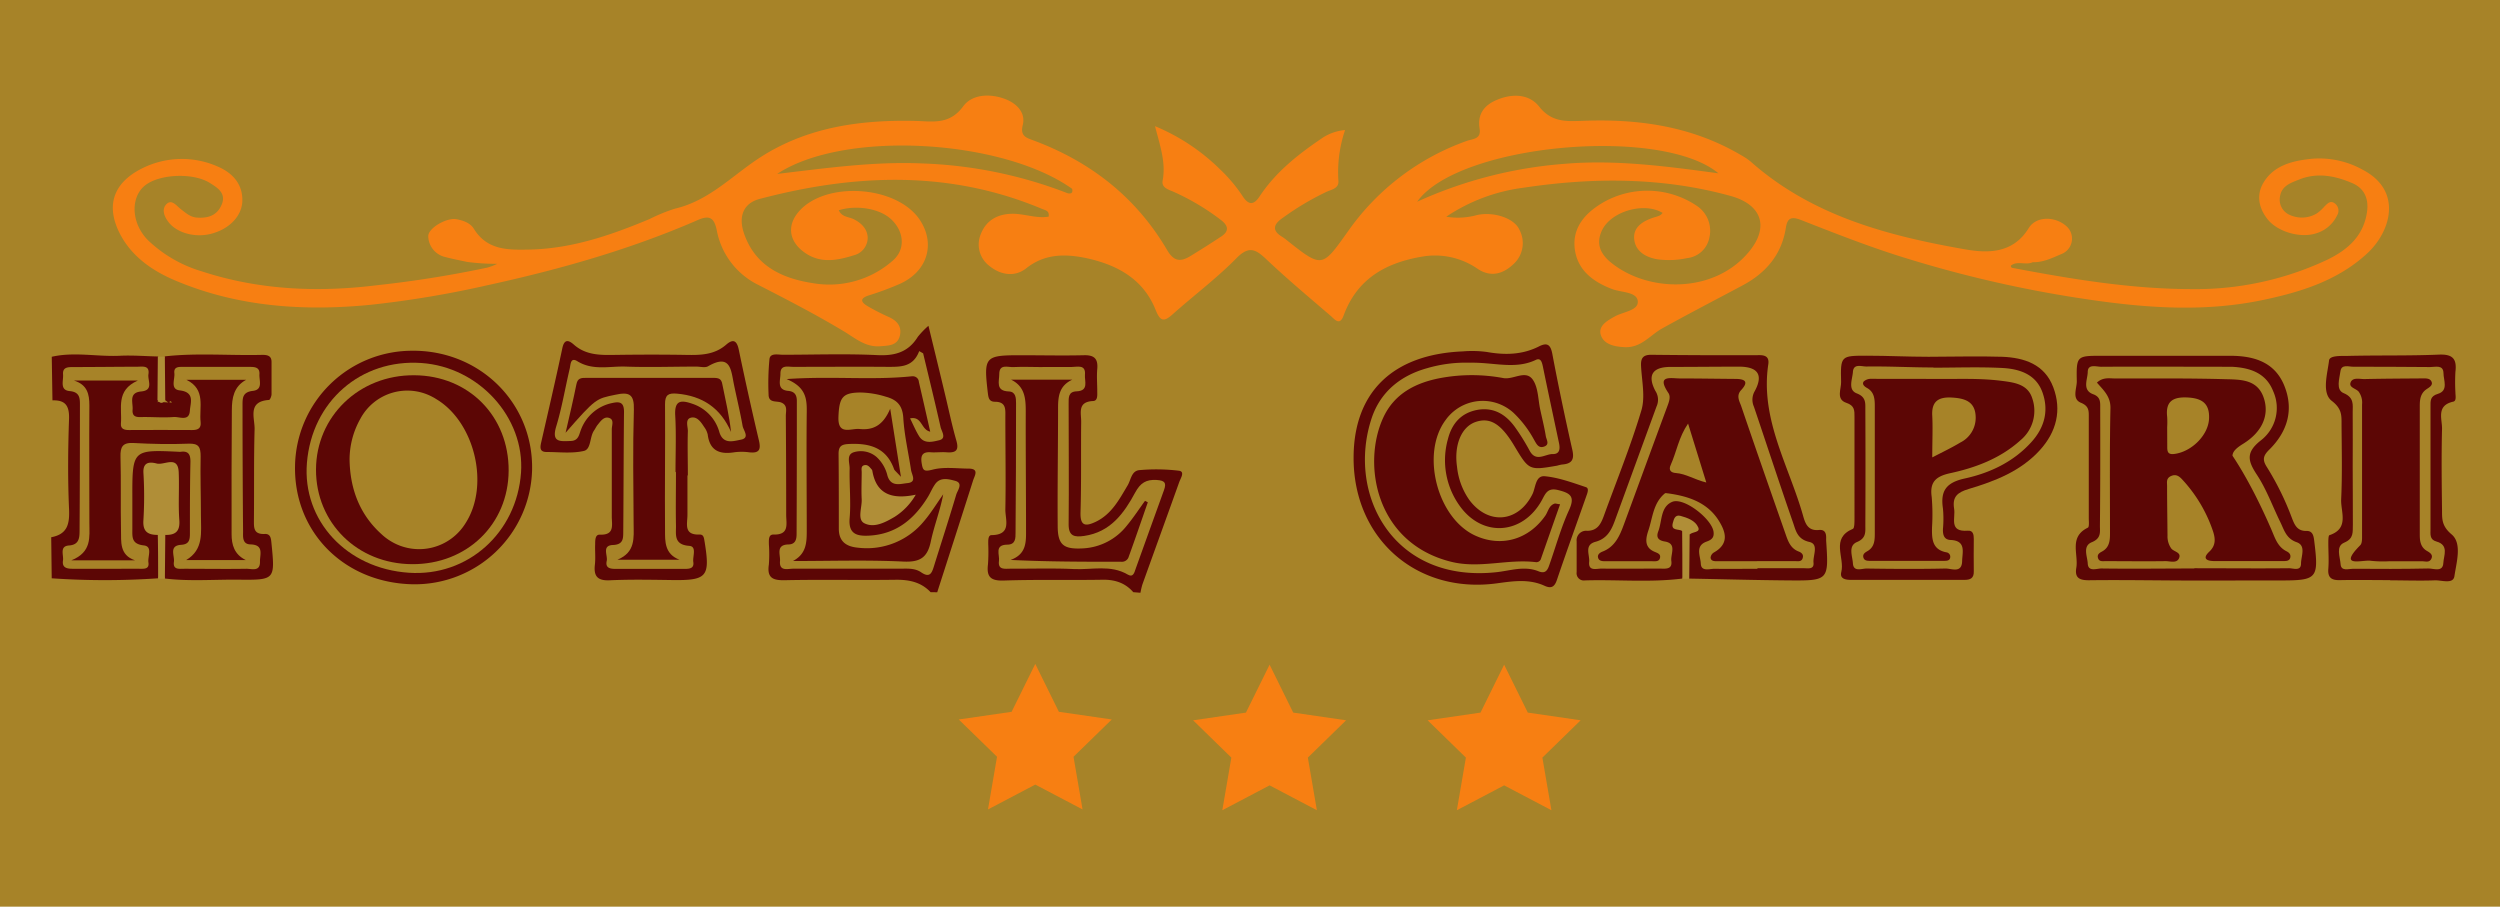 <svg id="Layer_1" data-name="Layer 1" xmlns="http://www.w3.org/2000/svg" viewBox="0 0 603.32 218.81"><defs><style>.cls-1{fill:#a78328;}.cls-2{fill:#f77f12;}.cls-3{fill:#5c0605;}.cls-4{fill:#b08e37;}</style></defs><g id="Layer_2" data-name="Layer 2"><rect class="cls-1" width="603.32" height="218.81"/><polygon class="cls-2" points="249.84 160.22 255.54 171.78 268.3 173.63 259.07 182.63 261.25 195.34 249.84 189.34 238.43 195.34 240.61 182.63 231.37 173.63 244.13 171.78 249.84 160.22"/><polygon class="cls-2" points="306.39 160.41 312.09 171.97 324.85 173.83 315.62 182.83 317.8 195.53 306.39 189.53 294.98 195.53 297.16 182.83 287.93 173.83 300.68 171.97 306.39 160.41"/><polygon class="cls-2" points="362.99 160.41 368.7 171.97 381.45 173.83 372.22 182.83 374.4 195.53 362.99 189.53 351.58 195.53 353.76 182.83 344.53 173.83 357.29 171.97 362.99 160.41"/></g><g id="Layer_1-2" data-name="Layer 1"><path class="cls-3" d="M224.58,142.91c-2.22-2.36-5-3-8.18-3-9,.13-18-.08-26.92.11-3,.07-4.42-.56-3.93-3.8a33.8,33.8,0,0,0,0-4.93c0-1-.11-2.32,1.12-2.29,3.9.11,3.06-2.58,3.06-4.78q0-11.93-.09-23.86c0-1.14.51-2.54-1.09-3.21-1.13-.47-3.06.19-3.07-1.93a60.37,60.37,0,0,1,.22-8.61c.21-1.48,2.07-1,3.23-1,7.6,0,15.2-.28,22.78.09,4.28.21,7.51-.72,9.79-4.42a20.76,20.76,0,0,1,2.56-2.66c1.43,5.87,2.73,11.2,4,16.53.9,3.72,1.67,7.48,2.73,11.16.66,2.28,0,3-2.27,2.85-1.23-.11-2.49.06-3.73,0-2-.19-2.69.56-2.37,2.59.29,1.83.56,2.13,2.68,1.58,2.71-.7,5.74-.26,8.64-.24,2.65,0,1.46,1.71,1.1,2.84-2.86,9-5.77,18-8.66,27Z"/><path class="cls-3" d="M273.49,142.91c-2-2.32-4.61-3.1-7.67-3-7.86.13-15.73-.08-23.58.19-3.22.11-4.19-.94-3.81-3.93a45.05,45.05,0,0,0,.06-4.93c0-.81-.06-2.09.79-2.1,5-.06,3.29-3.79,3.34-6.23.14-7.4,0-14.8,0-22.2,0-1.81.28-3.73-2.47-3.75-1.51,0-1.62-1-1.77-2.23-1-8.63-.72-9,7.83-9,5.1,0,10.21.12,15.31,0,2.57-.08,3.5.84,3.28,3.33-.16,1.77,0,3.56,0,5.34,0,.94.16,2.32-1,2.38-3.86.18-2.85,2.93-2.88,5.06-.08,7.26.06,14.53-.16,21.79-.1,3.29,1.16,3.48,3.64,2.31,3.87-1.84,5.7-5.4,7.74-8.82.8-1.34.91-3.54,2.9-3.67a45.52,45.52,0,0,1,9.48.15c1.5.21.4,1.8.07,2.72-2.95,8.25-5.94,16.48-8.9,24.73a19.51,19.51,0,0,0-.47,2Z"/><path class="cls-2" d="M485.6,64.64c14.31,2.71,28.64,5.11,43.27,5.13a74.63,74.63,0,0,0,32.58-7c4.72-2.25,8.94-5.57,9.78-11.65.48-3.47-.89-5.78-3.55-6.92-4-1.72-8.36-2.66-12.79-.89-2.08.83-4.24,1.51-4.65,4.06a4,4,0,0,0,1.89,4.27,7,7,0,0,0,7.07-.19A10.78,10.78,0,0,0,561,49.78c.69-.65,1.38-1.5,2.45-.69A2.17,2.17,0,0,1,564,52a8.2,8.2,0,0,1-5.19,4.35c-3.72,1.15-9.15-.39-11.58-3.44-2.16-2.71-2.74-5.89-1-8.82,2.55-4.28,7.21-5.32,11.72-5.78A21.61,21.61,0,0,1,570.25,41c9.64,5.07,6.71,14.89,1.06,20.12-7.16,6.64-16.19,9.41-25.51,11.34-15,3.09-29.94,1.7-44.88-.65a290.76,290.76,0,0,1-42.29-9.92c-8.13-2.56-16.08-5.7-24-8.8-2.36-.92-3.29-.45-3.65,1.87-1,6.44-4.76,10.87-10.4,13.89-6.49,3.47-13.05,6.85-19.48,10.43-2.92,1.62-5,4.67-9,4.5-2.58-.11-5.07-.71-5.78-2.94s1.67-3.53,3.49-4.53c2-1.09,5.65-1.38,5.43-3.64s-3.95-2.08-6.13-2.89c-4.53-1.71-8.17-4.4-9-9.2-.86-5.1,1.92-8.75,6.28-11.43a21.41,21.41,0,0,1,23.14.55,7.23,7.23,0,0,1,3,7.59,6.13,6.13,0,0,1-5.38,5,20.72,20.72,0,0,1-7.28.27c-2.91-.53-5.14-2-5.48-4.73-.37-3,2.09-4.49,4.71-5.34.79-.26,1.61-.35,2.13-1.11-4.44-2.69-12.38-.4-14.59,4.14-1.62,3.32-.35,5.85,2.21,7.9,9,7.25,25,7.5,33.37-2.84,4.84-6,2.76-11.26-4.54-13.28-16.56-4.58-33.29-4.51-50-2a43.32,43.32,0,0,0-18.66,7,17.16,17.16,0,0,0,7.44-.41c4.12-.88,9,.81,10.21,3.54a6.84,6.84,0,0,1-1.11,8c-2.49,2.52-5.53,3.67-8.87,1.51a18.1,18.1,0,0,0-13.55-3c-8.87,1.52-15.65,5.41-18.89,14.21-.92,2.52-2.09,1-3,.18-5.28-4.54-10.63-9-15.69-13.8-2.59-2.44-4.2-3.24-7.19-.2-4.8,4.88-10.32,9-15.46,13.59-2.06,1.84-2.93,1.58-4-1.07-3-7.57-9.37-11-17-12.61-5-1-9.84-1-14.27,2.52-2.75,2.18-6.19,1.59-8.8-.53a6.48,6.48,0,0,1-2.13-7.77c1.3-3.3,4-4.78,7.43-4.87,3-.07,5.91,1.2,8.93.69.2-1.42-.66-1.48-1.63-1.88-22.4-9.4-45.16-8.44-68.1-2.4-3.84,1-5.23,4.12-3.79,8.33,2.68,7.85,9.18,10.86,16.6,12A23.16,23.16,0,0,0,215.33,63c3.45-2.87,2.74-7.39-.39-10.19-2.86-2.56-8.35-3.37-12.51-2.07.7,1.66,2.39,1.56,3.62,2.17,1.82.91,3.22,2.31,3.35,4.35a4.38,4.38,0,0,1-3.25,4.32c-4,1.25-8.1,2.13-12-.65-3.68-2.61-4.33-6.42-1.42-9.82,6.45-7.55,23.78-6.36,29.28,2,3.84,5.84,1.75,12.52-5,15.46a73,73,0,0,1-7.32,2.71c-2.22.71-2,1.6-.32,2.6a52.51,52.51,0,0,0,5.12,2.62c2,.9,3.19,2.31,2.67,4.51-.57,2.39-2.67,2.39-4.6,2.54-3.72.34-6.21-2-9.13-3.72-6.68-4-13.57-7.56-20.48-11.1a18.47,18.47,0,0,1-10-13.29c-.62-2.82-1.66-3.6-4.53-2.35-16.3,7.11-33.33,11.93-50.68,15.72a245.59,245.59,0,0,1-28.25,4.74c-16,1.58-31.87.55-46.89-5.73C37,65.5,31.73,62,28.82,56.18c-3.66-7.39-.76-12.75,6.28-15.93a21.37,21.37,0,0,1,17.39-.08c3.51,1.48,6,4.1,6,8.1,0,3.84-3.15,7-7.5,8.14-4,1.06-8.53-.26-10.46-3-1-1.34-1.5-3-.36-4.15,1.31-1.27,2.41.41,3.44,1.19,1.19.9,2.26,1.94,3.91,2.06,2.71.2,4.91-.51,6-3.19s-1-4-2.83-5.14c-4-2.56-12.22-2.22-15.71.59s-3.39,9,.7,13.17a31.8,31.8,0,0,0,13,7.54C62.49,70,76.64,70.61,91,68.83a266.93,266.93,0,0,0,26.66-4.26,15.34,15.34,0,0,0,2.36-.91,52.27,52.27,0,0,1-7.29-.45c-1.73-.38-3.48-.7-5.19-1.16a5.28,5.28,0,0,1-4.19-5c-.08-2,4.46-4.59,6.8-4.15,1.66.31,3.34.9,4.21,2.32,3.29,5.33,8.53,5.1,13.72,5,10.15-.27,19.53-3.53,28.75-7.39a40.16,40.16,0,0,1,6.08-2.48c8.31-1.94,13.92-8.12,20.71-12.47,11.27-7.22,24.06-9,37.25-8.7,4.21.11,8.28,1,11.6-3.55,2.2-3,6.77-3.14,10.5-1.57,2.52,1.07,4.58,3.22,3.85,6.12-.66,2.63.82,3.06,2.49,3.67C263.18,39,274.19,47.6,281.67,60.36c1.58,2.7,3.18,2.89,5.5,1.5q3.82-2.32,7.55-4.79c2.3-1.51,1.37-2.94-.3-4.15a57,57,0,0,0-11.28-6.67c-1.34-.56-2.86-1-2.56-2.67.81-4.32-.59-8.3-1.84-13.13A49.33,49.33,0,0,1,294.57,41a36.8,36.8,0,0,1,5.27,6.28c1.54,2.42,2.81,2.12,4.12.14,3.82-5.79,9.1-10,14.76-13.85a11.69,11.69,0,0,1,5.88-2.18A31.84,31.84,0,0,0,323,43.74c.09,1.73-1.64,2-2.83,2.53a66.55,66.55,0,0,0-10.62,6.32c-2.06,1.41-2.82,2.95-.13,4.56a10.13,10.13,0,0,1,1,.72c8.8,7,8.62,6.72,15-2.2A59.11,59.11,0,0,1,354,34c1.37-.5,3.49-.37,3.07-2.94-.58-3.49,1.11-5.73,4.27-7,3.72-1.54,7.7-1.36,10.08,1.64,2.95,3.73,6.28,3.61,10.32,3.47,13.43-.55,26.48,1.23,38.35,8.23A14.73,14.73,0,0,1,422.49,39c14.76,13.07,33,17.9,51.78,21.18,5.37.94,11.5,1.07,15.3-5.11,1.91-3.11,6.75-2.86,9.36-.25a4,4,0,0,1-.14,5.66,4.06,4.06,0,0,1-1.24.8c-2.22.93-4.47,2.08-7,2-1.67.79-3.65-.42-5.25.8-.06,0,0,.25,0,.35A1.25,1.25,0,0,0,485.6,64.64Z"/><path class="cls-3" d="M39.14,96c0-3.35-.89-6.75.65-10,7.81-.87,15.65-.16,23.47-.36,1.15,0,2.27.13,2.27,1.69v7.81c0,.48-.37,1.36-.61,1.38-5.29.36-3.41,4.34-3.48,7.06-.2,7.26-.09,14.52-.16,21.78,0,1.87-.19,3.63,2.6,3.5,1.48-.07,1.52,1.15,1.64,2.32.87,8.74.88,8.81-8,8.71-5.91-.06-11.83.44-17.73-.28-1.45-3.39-.76-6.89-.53-10.36,4.6-4.38,2.34-9.87,2.34-15,0-1.28-1.43-1.47-2.57-1.47a2.56,2.56,0,0,0-2.71,1.38c-1.38,2.93.09,12.45,2.37,15,.25,3.49,1,7-.53,10.4a186.51,186.51,0,0,1-25.68,0l-.12-9.91c4-.74,4.46-3.3,4.3-6.89-.32-7.2-.25-14.42,0-21.62.1-3.09-.76-4.63-4-4.52l-.17-10.52c5.42-1.24,10.89,0,16.34-.24,3.09-.16,6.2.1,9.31.17,1.56,3.22.59,6.61.67,9.92a1.57,1.57,0,0,1-1.51,1.2c1.07-.3,2.42,0,4.14,0,.17,0-.49-.66-.5-.11,0,.15-.1.13-.33.1"/><path class="cls-3" d="M326.66,110.5c0-15.79,9.4-25,26.37-25.7a26.6,26.6,0,0,1,5.78.14c4.33.77,8.51.7,12.51-1.3,1.94-1,2.84-.63,3.29,1.72,1.47,7.79,3.11,15.54,4.85,23.27.53,2.37-.23,3.31-2.49,3.47a9.94,9.94,0,0,0-1.2.28c-6.77,1.16-6.77,1.16-10.35-4.82-3.16-5.27-5.81-6.91-9.28-5.74s-5.29,5.6-4.51,10.89a16.78,16.78,0,0,0,3,8c4.6,6.08,11.8,5.36,15.19-1.45.79-1.59.69-4.55,3-4.33,3.36.32,6.66,1.55,9.9,2.63.86.28.34,1.48.08,2.23-2.36,6.72-4.79,13.41-7.07,20.15-.58,1.72-1.38,2.16-3,1.42-3.71-1.7-7.59-1.12-11.39-.6C342,143.44,326.65,130.11,326.66,110.5Z"/><path class="cls-3" d="M165.9,114.79v9.45c0,2.19-1,4.93,3,4.76,1,0,1,1,1.16,1.85,1.35,8.38.56,9.26-8,9.13-5-.07-9.94-.17-14.89.06-3,.14-3.92-1-3.61-3.75.19-1.63,0-3.29.07-4.93,0-1,0-2.37,1.1-2.33,3.7.15,2.9-2.38,2.91-4.42v-21c0-1,.69-2.45-.81-2.8-1.15-.26-1.92.87-2.61,1.72-.34.42-.56.93-.87,1.38-1.08,1.57-.66,4.49-2.44,4.91-2.88.67-6,.26-9,.26-1.67,0-1.59-1.06-1.32-2.26,1.73-7.6,3.51-15.19,5.12-22.81.49-2.33,1.6-1.88,2.77-.85,2.84,2.51,6.21,2.55,9.7,2.49,5.8-.08,11.59-.1,17.38,0,3.51.07,6.86,0,9.71-2.49,1.57-1.36,2.52-1.09,3,1.15q2.29,11,4.88,22c.52,2.2.07,3.11-2.31,2.85a13.63,13.63,0,0,0-3.72,0c-3.53.55-5.85-.45-6.33-4.31a4.83,4.83,0,0,0-.88-1.84c-.75-1.18-1.73-2.58-3.17-2.21S166,102.92,166,104c-.11,3.56,0,7.12,0,10.69Z"/><path class="cls-3" d="M406,139.62c-7.82,1-15.68.21-23.51.45a1.75,1.75,0,0,1-2-1.46,1.63,1.63,0,0,1,0-.54v-7.4a2.32,2.32,0,0,1,2-2.57,2.26,2.26,0,0,1,.52,0c2.46,0,3.29-1.6,4-3.49,3.08-8.5,6.51-16.9,9.09-25.54,1-3.3.1-7.17-.07-10.78-.09-1.92.53-2.69,2.55-2.67q13,.15,26.07.09c1.66,0,2.31.67,2.09,2.2-2,13.28,5,24.52,8.4,36.58.54,1.93,1.21,3.67,3.82,3.41,1.52-.16,1.8.9,1.74,2.13v.41c.64,9.65.64,9.71-9.16,9.63-8-.07-15.94-.29-23.91-.44-1.54-3-.5-6.29-.75-9.43,1.09-3,1.09-3-1.41-4.48-.39,1.55,1.44,2.25,1.31,3.6C406.49,132.75,407.71,136.29,406,139.62Z"/><path class="cls-3" d="M529.74,140.1c-8.55,0-17.11-.18-25.67-.07-2.3,0-3.4-.61-3-3,.56-3.31-1.84-7.45,2.79-9.69.37-.18.22-1.54.22-2.36V100.71c0-1.48.11-2.7-1.89-3.51-2.24-.91-1-3.42-1-5.18-.13-6.13,0-6.15,5.89-6.16h31.07c5.73,0,10.83,1.47,13.15,7.3s.68,11.08-3.7,15.39c-1.46,1.44-1.65,2.44-.55,4.15a68.1,68.1,0,0,1,6,12.17c.65,1.67,1.24,3.34,3.63,3.26,1.33,0,1.64,1,1.79,2.27,1.15,9.28.82,9.69-8.33,9.68Z"/><path class="cls-3" d="M465.43,86.1c5.93,0,11.86-.19,17.78,0,5.32.22,10.21,1.81,12.3,7.35s.79,10.76-3.24,15.19c-4.62,5.07-10.81,7.47-17.16,9.36-2.71.81-4,1.87-3.53,4.75.4,2.23-1.38,5.68,3.3,5.32,1.31-.1,1.45,1,1.45,2,0,2.6-.06,5.21,0,7.81.05,1.69-.86,2.07-2.31,2.06h-27.3c-1.38,0-2.79-.24-2.36-1.93.88-3.45-2.68-8.1,2.8-10.39.39-.16.37-1.52.38-2.32V100.64c0-1.53.08-2.76-2-3.44-2.49-.84-1.19-3.33-1.23-5-.16-6.35-.07-6.36,6.19-6.36,5,0,9.92.26,14.88.26Z"/><path class="cls-3" d="M71.2,112.44A28.26,28.26,0,0,1,99.91,84.65l.58,0c15.93.41,28.2,13,27.92,28.66A28.33,28.33,0,0,1,99.49,141C83,140.61,70.9,128.37,71.2,112.44Z"/><path class="cls-3" d="M576.79,140c-4,0-8-.08-12,0-2,.06-3.09-.47-2.9-2.74.16-2.05,0-4.11,0-6.16,0-.67,0-1.85.26-1.94,4.88-1.63,2.69-5.65,2.84-8.66.28-6,.13-12,.09-18.08,0-2.14.12-3.77-2.35-5.67s-1.07-6.45-.67-9.71c.09-1.33,3-1.11,4.59-1.15,7.3-.18,14.62,0,21.91-.31,3.4-.15,4.38,1.06,4,4.18a45,45,0,0,0,0,4.93c0,.79.31,2.06-.52,2.24-4.17.93-2.66,4.17-2.71,6.57-.16,6.57-.08,13.15,0,19.72,0,2.18,0,3.8,2.32,5.75,2.56,2.17,1.16,6.72.67,10.08-.3,2-3.08.94-4.74,1-3.58.14-7.16,0-10.75,0Z"/><path class="cls-4" d="M407.76,129q-.06,5.34-.1,10.68H406c0-3.84,0-7.67-.05-11.51C406.9,127.71,407.41,128.16,407.76,129Z"/><path class="cls-4" d="M38,96.55l.09-10.48h1.69l.1,10.5C39.26,97.44,38.63,97.44,38,96.55Z"/><path class="cls-4" d="M39.89,129.09l-.1,10.57H38.16c0-3.51,0-7-.08-10.52a1.09,1.09,0,0,1,1.5-.34A1.07,1.07,0,0,1,39.89,129.09Z"/><path class="cls-1" d="M222.78,85.27c1.42,5.94,2.88,11.88,4.22,17.84.24,1,1.49,2.69-.34,3.13-1.55.36-3.66,1-4.87-1-.82-1.32-1.42-2.78-2.16-4.27,2.93-.61,2.59,2.73,4.86,3.2-.93-4.1-1.81-8-2.74-12a1.44,1.44,0,0,0-1.53-1.36l-.18,0c-9.58,1-19.22-.1-30.22.67,4.67,1.94,4.91,4.73,4.87,7.94-.11,9.59,0,19.19,0,28.79,0,2.82-.14,5.48-3.33,7.18,8.88,0,17.76-.29,26.62.13,4,.19,5.82-.91,6.64-4.8s2.27-7.5,3-11.42c-1.55,2.19-2.94,4.5-4.68,6.53a17.8,17.8,0,0,1-15.82,6.35c-2.89-.25-4.68-1.48-4.69-4.58,0-6,0-12.06-.06-18.09,0-1.85.74-2.27,2.45-2.36,5-.25,9.07.84,10.94,6.06.12.33.49.57,1.66,1.86-.91-5.81-1.64-10.44-2.59-16.44-1.8,4.26-4.33,5.2-7.39,4.9-2.07-.21-5.28,1.65-5.1-2.91.18-4.75,1-5.85,5.3-5.9a22,22,0,0,1,6.09,1c2.68.72,4.07,2.07,4.26,5.12.25,4.22,1.24,8.38,1.87,12.58.18,1.18,1.47,2.94-.88,3.17-1.72.17-3.95,1-4.81-1.78a8.88,8.88,0,0,0-2.66-4.55,5.8,5.8,0,0,0-5.47-1.12c-1.88.6-.95,2.62-1,4-.09,4,.34,8,0,11.92s1.86,4.36,4.75,4.2c6.55-.36,10.91-4.06,14.16-9.37.57-.94,1-2,1.6-2.87,1.25-2,3.36-1.4,4.89-1,2.14.54.63,2.3.31,3.4-1.71,5.77-3.58,11.5-5.37,17.25-.5,1.62-1,2.87-3.06,1.46-1.55-1.09-3.42-.89-5.22-.89H191.44c-1.32,0-3.42.74-3.2-1.85.12-1.52-1.09-3.9,2-4,1.74,0,2-1.26,2-2.52q.07-16,.06-32.08c0-1.3-.39-2.31-2.09-2.46-2.87-.26-1.84-2.6-1.87-4.17,0-2.19,1.8-1.63,3.06-1.63,7.59,0,15.18-.06,22.77,0,3.14,0,6.19.11,7.66-3.8Z"/><path class="cls-4" d="M221,119.38a15.31,15.31,0,0,1-5.07,5.33c-2.29,1.36-5,2.79-7.37,1.55-1.73-.92-.51-3.78-.61-5.77-.11-2.19,0-4.38,0-6.57,0-.62-.26-1.48.7-1.67.77-.15,1.22.47,1.67,1a.72.72,0,0,1,.2.36C211.43,119.11,215.07,120.65,221,119.38Z"/><path class="cls-1" d="M251.66,88.56c2.35,0,4.7,0,7,0,1.36,0,3.39-.68,3.17,1.88-.13,1.54,1,3.87-2,4-2.05.06-1.94,1.54-1.94,2.94,0,9.73.1,19.46,0,29.2,0,2.86,1.46,3.08,3.72,2.76,6.38-.91,9.65-5.48,12.36-10.51,1.23-2.27,2.63-3.16,5.17-3,1.93.14,2.43.64,1.75,2.49-2.31,6.29-4.52,12.63-6.82,18.94-.29.8-.55,2.21-1.91,1.4-4.14-2.44-8.64-1.11-13-1.33-5.09-.25-10.21-.06-15.31-.09-1.32,0-3.07.38-2.77-1.87.21-1.48-1.18-3.89,2-3.93,2.06,0,2-1.62,2-2.92q.13-15.63.12-31.26c0-1.19-.06-2.73-1.75-2.79-3.28-.11-2.29-2.49-2.3-4.19,0-2.53,2.07-1.62,3.38-1.69,2.34-.12,4.69,0,7,0Z"/><path class="cls-1" d="M257.66,46.64a107,107,0,0,0-35.17-7.2c-11.73-.5-23.32,1.16-34.94,2.53,16.2-10.68,54.36-8.4,71.19,3.6C258.94,46.44,258.63,46.85,257.66,46.64Z"/><path class="cls-1" d="M414.72,41.83c-12.77-1.73-24.92-3.34-37.2-2.29A105,105,0,0,0,342,48.68C351.9,34.78,400.78,30.26,414.72,41.83Z"/><path class="cls-1" d="M31.94,120.22v7.4c0,1.95-.25,3.66,2.74,4,2.24.24.92,2.68,1.14,4.12.25,1.7-1.13,1.52-2.21,1.52H17.46c-1.46,0-2.52-.35-2.26-2,.2-1.32-.91-3.46,1.45-3.62s2.54-1.73,2.55-3.38c.07-10.15.08-20.3.09-30.45,0-1.68,0-3.2-2.47-3.43s-1.48-2.49-1.6-4c-.16-1.82,1.22-1.79,2.52-1.8,5.1,0,10.21-.07,15.32-.08,1.3,0,3.11-.42,2.76,1.83-.23,1.47,1.35,3.85-1.75,4.14S32.14,97.21,32,98.86c-.19,2.17,1.57,1.76,2.9,1.78,2.35,0,4.7.18,7,0,1.4-.11,3.76,1.15,3.92-1.52.11-1.85,1.31-4.47-2.46-4.91-2.35-.28-1.12-2.68-1.28-4.14-.19-1.65,1.14-1.53,2.25-1.53H60.06c1.32,0,2.67,0,2.55,1.79-.1,1.46.94,3.71-1.6,4s-2.48,1.82-2.48,3.46q0,15.22.13,30.45c0,1.28-.22,3.09,1.77,3.14,3.35.08,2.27,2.48,2.31,4.15.06,2.53-2,1.71-3.34,1.73-5,.08-9.94,0-14.91,0-1.19,0-2.8.31-2.52-1.66.22-1.49-1.3-3.93,1.76-4.12,2-.13,2.1-1.32,2.1-2.8,0-5.76,0-11.52.13-17.28,0-1.72-.49-2.62-2.34-2.37a1.41,1.41,0,0,1-.41,0C31.92,108.5,31.92,108.5,31.94,120.22Z"/><path class="cls-4" d="M39.89,129.09H38.08c-2.39,0-3.67-.78-3.47-3.58a95.25,95.25,0,0,0,0-11.46c-.12-2.61,1.58-2.61,3.17-2.2,1.84.52,5.18-2.1,5.35,2.15.16,3.82-.13,7.66.14,11.47C43.49,128.18,42.39,129.15,39.89,129.09Z"/><path class="cls-1" d="M354.75,87.53c5.79-.12,10.89,1.7,15.87-.67,1.22-.59,1.5.57,1.72,1.6,1.26,6.16,2.59,12.31,3.89,18.46.28,1.33.23,2.7-1.53,2.66s-4,2-5.52-.75a52.49,52.49,0,0,0-3.7-5.93c-2.17-2.91-5-4.65-8.87-4-4.06.73-6.26,3.39-7.19,7.08a18.85,18.85,0,0,0,2.84,16.09c5.49,7.71,15.21,7,19.82-1.33.87-1.59,1.37-3.11,3.91-2.48,3,.74,4.18,1.54,2.66,4.85-1.88,4.1-3.1,8.49-4.59,12.76-.46,1.32-.82,2.8-2.77,2-3.43-1.39-6.83-.13-10.19.22-24.8,2.66-36.1-18.64-30.14-37,2.09-6.43,6.94-10.44,13.49-12.25A33.24,33.24,0,0,1,354.75,87.53Z"/><path class="cls-1" d="M163.13,114c0,4.24-.08,8.49,0,12.73.06,2.16-.65,4.71,3.18,5,1.91.12.82,2.5,1,3.86.26,1.6-.92,1.7-2.1,1.7-5.52,0-11,0-16.55,0-1.42,0-2.62-.18-2.24-1.93.29-1.35-1.26-3.74,1.53-3.84,2.59-.1,2.44-1.73,2.46-3.35.08-9.59.08-19.18.18-28.77,0-2.11-.81-2.6-2.79-2.15a10.21,10.21,0,0,0-7.56,6.36c-.5,1.21-.57,2.74-2.48,2.81-2.49.08-4.73.44-3.53-3.5,1.39-4.56,2.16-9.31,3.27-14,.21-.9.15-2.8,1.81-1.76,3.76,2.34,7.8,1.17,11.71,1.31,5.65.2,11.31,0,17,0,1,0,2.14.34,2.86-.08,5.48-3.17,5.54,1,6.24,4.39s1.51,6.68,2.09,10c.19,1.1,1.84,2.9-.43,3.33-1.77.34-4.21,1.2-5.16-1.76a10,10,0,0,0-6.51-6.9c-2.86-1-4.36-.81-4.16,2.83.26,4.51.07,9,.07,13.57Z"/><path class="cls-1" d="M424.14,137.26c-3.45,0-6.91.07-10.35,0-1.22,0-3.26.76-3.34-1.25-.07-1.77-1.48-4.29,1.41-5.31,1.23-.44,1.84-1,1.67-2.34-.36-3.08-7.17-8.45-10-7.24s-2.4,4.61-3.33,7.07c-.47,1.22-.32,2.18,1.57,2.49,3,.49,1.34,3.06,1.57,4.69.3,2.18-1.5,1.85-2.82,1.85-4.69,0-9.38.05-14.07,0-1.19,0-3.17.7-2.94-1.63.17-1.68-1.28-4.08,1.53-4.84s3.85-2.83,4.72-5.24q5-13.71,10-27.39a3.89,3.89,0,0,0-.27-3.78c-2-3.8-.68-5.77,3.57-5.79,5.52,0,11-.06,16.56-.07,4.55,0,6,1.92,3.86,5.89a4.11,4.11,0,0,0-.22,3.75c3.16,9.34,6.22,18.71,9.45,28,.67,1.91,1,4,3.94,4.67,2.36.52.82,3.29,1,5s-1.36,1.33-2.38,1.34H424.1Z"/><path class="cls-4" d="M407.76,129l-1.77-.84c-.83-.6-2.86.07-2.28-2,.23-.8.47-2,1.8-1.68,1.71.47,3.6,1.14,4.31,2.76C410.42,128.57,408.42,128.28,407.76,129Z"/><path class="cls-1" d="M529.49,137.19c-7.46,0-14.91.11-22.36,0-1.17,0-3.21.89-3.3-1.21-.08-1.71-1.32-4.2,1-5.14s1.93-2.51,1.94-4c.1-9.46.09-18.92.07-28.38,0-1.31.15-2.64-1.67-3.31-2.75-1-1.38-3.55-1.34-5.35,0-2.07,2.08-1.28,3.28-1.29,9.93-.07,19.87,0,29.8,0h1.66c4.37.22,8.25,1.44,10,5.87a9.87,9.87,0,0,1-3,11.93c-3.65,2.89-3.11,4.94-.9,8.29,2.31,3.51,3.76,7.58,5.63,11.39.94,1.9,1.4,4,4,4.88,2.28.84,1,3.39,1,5.13,0,1.93-1.88,1.12-2.92,1.13-7.59.08-15.18,0-22.77,0Z"/><path class="cls-1" d="M466.59,88.73c5.52,0,11-.21,16.55.07,4.09.21,8.1,1.43,9.71,5.75,1.66,4.47.58,8.63-2.66,12.18-4.33,4.77-10,7.43-16.08,8.75-4.52,1-5.85,3.06-5.22,7.25a27,27,0,0,1,0,4.92c-.06,1.39.25,2.59,1.83,2.66,3.85.16,2.84,3,2.8,5.07-.06,3.09-2.6,1.78-4.06,1.82-6.34.14-12.69.1-19,0-1.18,0-3.17.9-3.3-1.25-.1-1.74-1.23-4.22,1-5.15s2-2.46,2-4q.07-14,0-28c0-1.55.17-3-2.06-3.86s-1.06-3.41-.94-5.18c.14-2.12,2.09-1.29,3.29-1.31,5.38-.08,10.76.23,16.13.23Z"/><path class="cls-1" d="M98.67,138.22c-15-1-25.74-12.58-24.6-26.52,1.21-14.82,13-25.09,27.59-24.1,13.92.94,25,13.14,24.08,26.45C124.7,128.62,112.87,139.19,98.67,138.22Z"/><path class="cls-1" d="M567.77,112.63c0-4.38.05-8.76,0-13.14,0-1.79.4-3.55-2.19-4.62-1.93-.8-1-3.47-.77-5.26s2-1.1,3.06-1.11q9.3,0,18.6.08c1.25,0,3.17-.63,3.21,1.46,0,1.71,1.26,4.21-1.33,5-1.94.57-1.8,1.72-1.8,3.07v29.57c0,1.19-.26,2.54,1.42,3,3.1.85,1.76,3.41,1.68,5.15-.11,2.35-2.33,1.34-3.62,1.36-6.06.13-12.12.12-18.18.07-1.09,0-2.88.68-3-1.11s-1.24-4.31.88-5.2c2.4-1,2-2.66,2.08-4.32C567.83,121.94,567.77,117.28,567.77,112.63Z"/><path class="cls-3" d="M277,121.22c-1.52,4.35-3,8.71-4.58,13.05a1.72,1.72,0,0,1-1.81,1.3c-8.77,0-17.54,0-26.73-.44,4-1.45,3.73-4.58,3.73-7.52,0-9.45-.1-18.9-.07-28.35,0-3.09-.2-6-3.55-7.64h14.8c-3.17,1.47-3.45,4-3.45,6.9,0,9.45-.16,18.9-.09,28.35,0,4.66,1.41,5.72,6.08,5.47A14.4,14.4,0,0,0,272,126.77c1.55-1.87,2.89-3.93,4.32-5.9Z"/><path class="cls-3" d="M32.57,135.22H17.22c5-2,4.35-5.66,4.35-9,0-9.46-.07-18.92,0-28.38,0-2.74-.51-5-3.7-6H33.26c-5.42,2.39-3.75,6.73-4.08,10.4-.11,1.31.88,1.54,1.92,1.54,5.11,0,10.21-.06,15.32,0,1.37,0,2.14-.43,2-1.88C48,98.35,49.79,94,45,91.66H59.39c-3,1.65-3.42,4.41-3.44,7.25-.06,10-.1,20-.06,30,0,2.54.63,4.89,3.43,6.25H44.93c4.29-2.55,3.56-6.72,3.56-10.65,0-4.79-.17-9.59-.07-14.38,0-2.23-.44-3.16-2.94-3.06-4.41.18-8.84.08-13.24-.16-2.67-.15-3.23.94-3.16,3.35.16,5.89,0,11.79.12,17.68C29.27,130.74,28.78,133.91,32.57,135.22Z"/><path class="cls-3" d="M376.49,121.7c-1.56,4.43-3.08,8.75-4.59,13.07a1.16,1.16,0,0,1-1.21.9c-6.84-.85-13.62,1.63-20.54-.11-18.29-4.58-21.48-23.8-16.28-34.88,2.67-5.7,7.77-8.31,13.71-9.44a41.37,41.37,0,0,1,15.21,0c2.49.46,5.48-2.16,7.2.51,1.25,1.93,1.19,4.7,1.71,7.09.46,2.14,1,4.27,1.35,6.43.14.83,1,2-.4,2.5s-1.87-.69-2.41-1.59a26.25,26.25,0,0,0-4.95-6.52,11,11,0,0,0-15.54.62,8.62,8.62,0,0,0-.82,1c-6.19,8.14-2.07,24,7.31,28.07,6.24,2.73,12.72.79,16.7-4.92.68-1,.84-2.38,2.16-2.87C375.33,121.44,375.63,121.6,376.49,121.7Z"/><path class="cls-3" d="M136.49,104.44c1-4.29,1.87-8,2.62-11.72.29-1.48,1.14-1.54,2.37-1.53H172.1c1.33,0,2,.18,2.23,1.6.74,3.72,1.65,7.41,2.09,11.46-2.54-5.83-6.93-8.7-13-9.25-2.13-.19-2.94.27-2.93,2.55.07,10.14-.08,20.28,0,30.42,0,2.69-.11,5.73,3.49,7.11H149c4.41-1.83,3.93-5.28,3.91-8.65-.06-9.19-.21-18.38.06-27.55.11-3.78-1.14-4.35-4.5-3.61C143.88,96.23,143.83,96.05,136.49,104.44Z"/><path class="cls-3" d="M423.93,135.44h-9.51c-.68,0-1.51,0-1.61-.86a1.65,1.65,0,0,1,.78-1.24c4-2.24,2.75-5.3,1-8-2.79-4.17-7.26-5.61-12-6.27-.27,0-.65-.14-.81,0-2.85,2.34-2.94,5.92-4,9-.57,1.74-1.06,3.89,1.31,5,.75.36,1.74.53,1.52,1.55s-1.27.81-2.06.82H387.33c-.73,0-1.48-.09-1.67-.86s.44-1.22,1.11-1.48c3-1.17,4.14-3.85,5.14-6.58,3.45-9.37,6.87-18.76,10.34-28.12.44-1.19,1.05-2.58.38-3.56-3-4.47.64-3.5,2.85-3.51,4.41,0,8.82.08,13.23.11,2.18,0,3.52.5,1.48,2.7-1.24,1.34-.43,2.65,0,3.83,3.48,10.23,7.05,20.43,10.62,30.63.63,1.8,1.19,3.71,3.25,4.49.75.28,1.22.79,1,1.52-.26,1.09-1.29.79-2,.8H424Z"/><path class="cls-3" d="M506.05,92.34c1.46-1.39,3.08-1,4.5-1,8.83,0,17.67-.08,26.5.17,3.78.1,8,0,9.39,4.94,1.12,3.88-.54,7.83-5.12,10.66-2.85,1.76-3.47,3-1.11,5.84-10.32-12.48-2.17-8.49,7.93,14.83.87,2,1.48,4.18,3.68,5.27.69.34,1.1.86.86,1.62s-1.07.73-1.73.73H534.39c-1.75,0-3.06-.55-1.21-2.28,1.61-1.52,1.45-3.15.89-4.89a34.4,34.4,0,0,0-7.25-12.31c-.76-.86-1.56-1.61-2.84-1.06s-1,1.52-1,2.47c0,4,.07,8,.1,11.93a5,5,0,0,0,.9,3.09c.61.82,2.45.9,1.91,2.3s-2.18.75-3.31.77c-4.83.07-9.67,0-14.5,0-.65,0-1.46.16-1.75-.68s.21-1.25.87-1.6c2.12-1.1,2-3.13,2-5,0-9.88-.1-19.76.11-29.63C509.37,95.64,507.59,94.13,506.05,92.34Z"/><path class="cls-3" d="M467.49,91.44c4.21.09,9.87-.25,15.5.46,3,.39,6.33.76,7.43,4.17a9.21,9.21,0,0,1-2.76,10.12c-4.82,4.38-10.76,6.65-17,8-3.44.75-5,2.09-4.49,5.71a49.28,49.28,0,0,1,.08,7.39c-.05,2.72,0,5.33,3.46,6a1.07,1.07,0,0,1,.94,1.16c-.08.91-.86.89-1.55.9H451.39c-.71,0-1.47,0-1.7-.8s.38-1.21,1-1.56c1.7-1,1.75-2.63,1.75-4.31V98.28c0-1.8,0-3.62-1.89-4.66-.63-.35-1.27-.92-.77-1.57a2.61,2.61,0,0,1,1.83-.63C456.49,91.44,461.27,91.44,467.49,91.44Z"/><path class="cls-3" d="M122.75,113.61c-.08,12.94-10.08,22.61-23.31,22.54s-23.2-10-23.18-22.8S86.63,90.44,100,90.56C113.11,90.64,122.82,100.44,122.75,113.61Z"/><path class="cls-3" d="M576.72,135.44a27.4,27.4,0,0,1-4.53-.1c-2-.34-8.17,1.86-2.59-3.77.47-.48.43-1.56.43-2.36V97.62a4.49,4.49,0,0,0-.81-3.09c-.65-.8-2.46-1-1.94-2.27s2.18-.76,3.34-.78c4.67-.11,9.35-.12,14-.16.84,0,1.8-.07,2.18.8s-.58,1.38-1.22,1.81c-1.43,1-1.62,2.4-1.62,4v31.19c0,1.6.26,3,1.77,3.86.73.42,1.5.93,1,1.9s-1.45.56-2.22.57h-7.79Z"/><path class="cls-1" d="M407.38,102.22c1.51,4.87,2.89,9.34,4.4,14.22-2.85-.69-4.92-2.12-7.38-2.29-1.13-.08-1.79-.67-1.22-1.93C404.61,109.05,405.12,105.49,407.38,102.22Z"/><path class="cls-1" d="M523,103.08a20.36,20.36,0,0,0,0-2.47c-.42-3.65,1.27-4.85,4.83-4.69s5.47,1.43,5.27,5.18c-.2,3.93-4.19,7.91-8.36,8.45-1.42.18-1.71-.39-1.72-1.53Z"/><path class="cls-1" d="M466.31,110.38c0-4,.15-7,0-10-.22-3.52,1.49-4.62,4.72-4.44s5.74,1,5.76,4.85a6.66,6.66,0,0,1-3.7,6C471.08,108,469,109,466.31,110.38Z"/><path class="cls-1" d="M84.36,111A20.14,20.14,0,0,1,87,101a12.84,12.84,0,0,1,17.41-5.19,8.13,8.13,0,0,1,.81.47c9.33,5.5,13,20.75,7.19,29.88a13.15,13.15,0,0,1-18,4.51A13.56,13.56,0,0,1,92,128.85C86.71,124.06,84.49,117.86,84.36,111Z"/></g></svg>